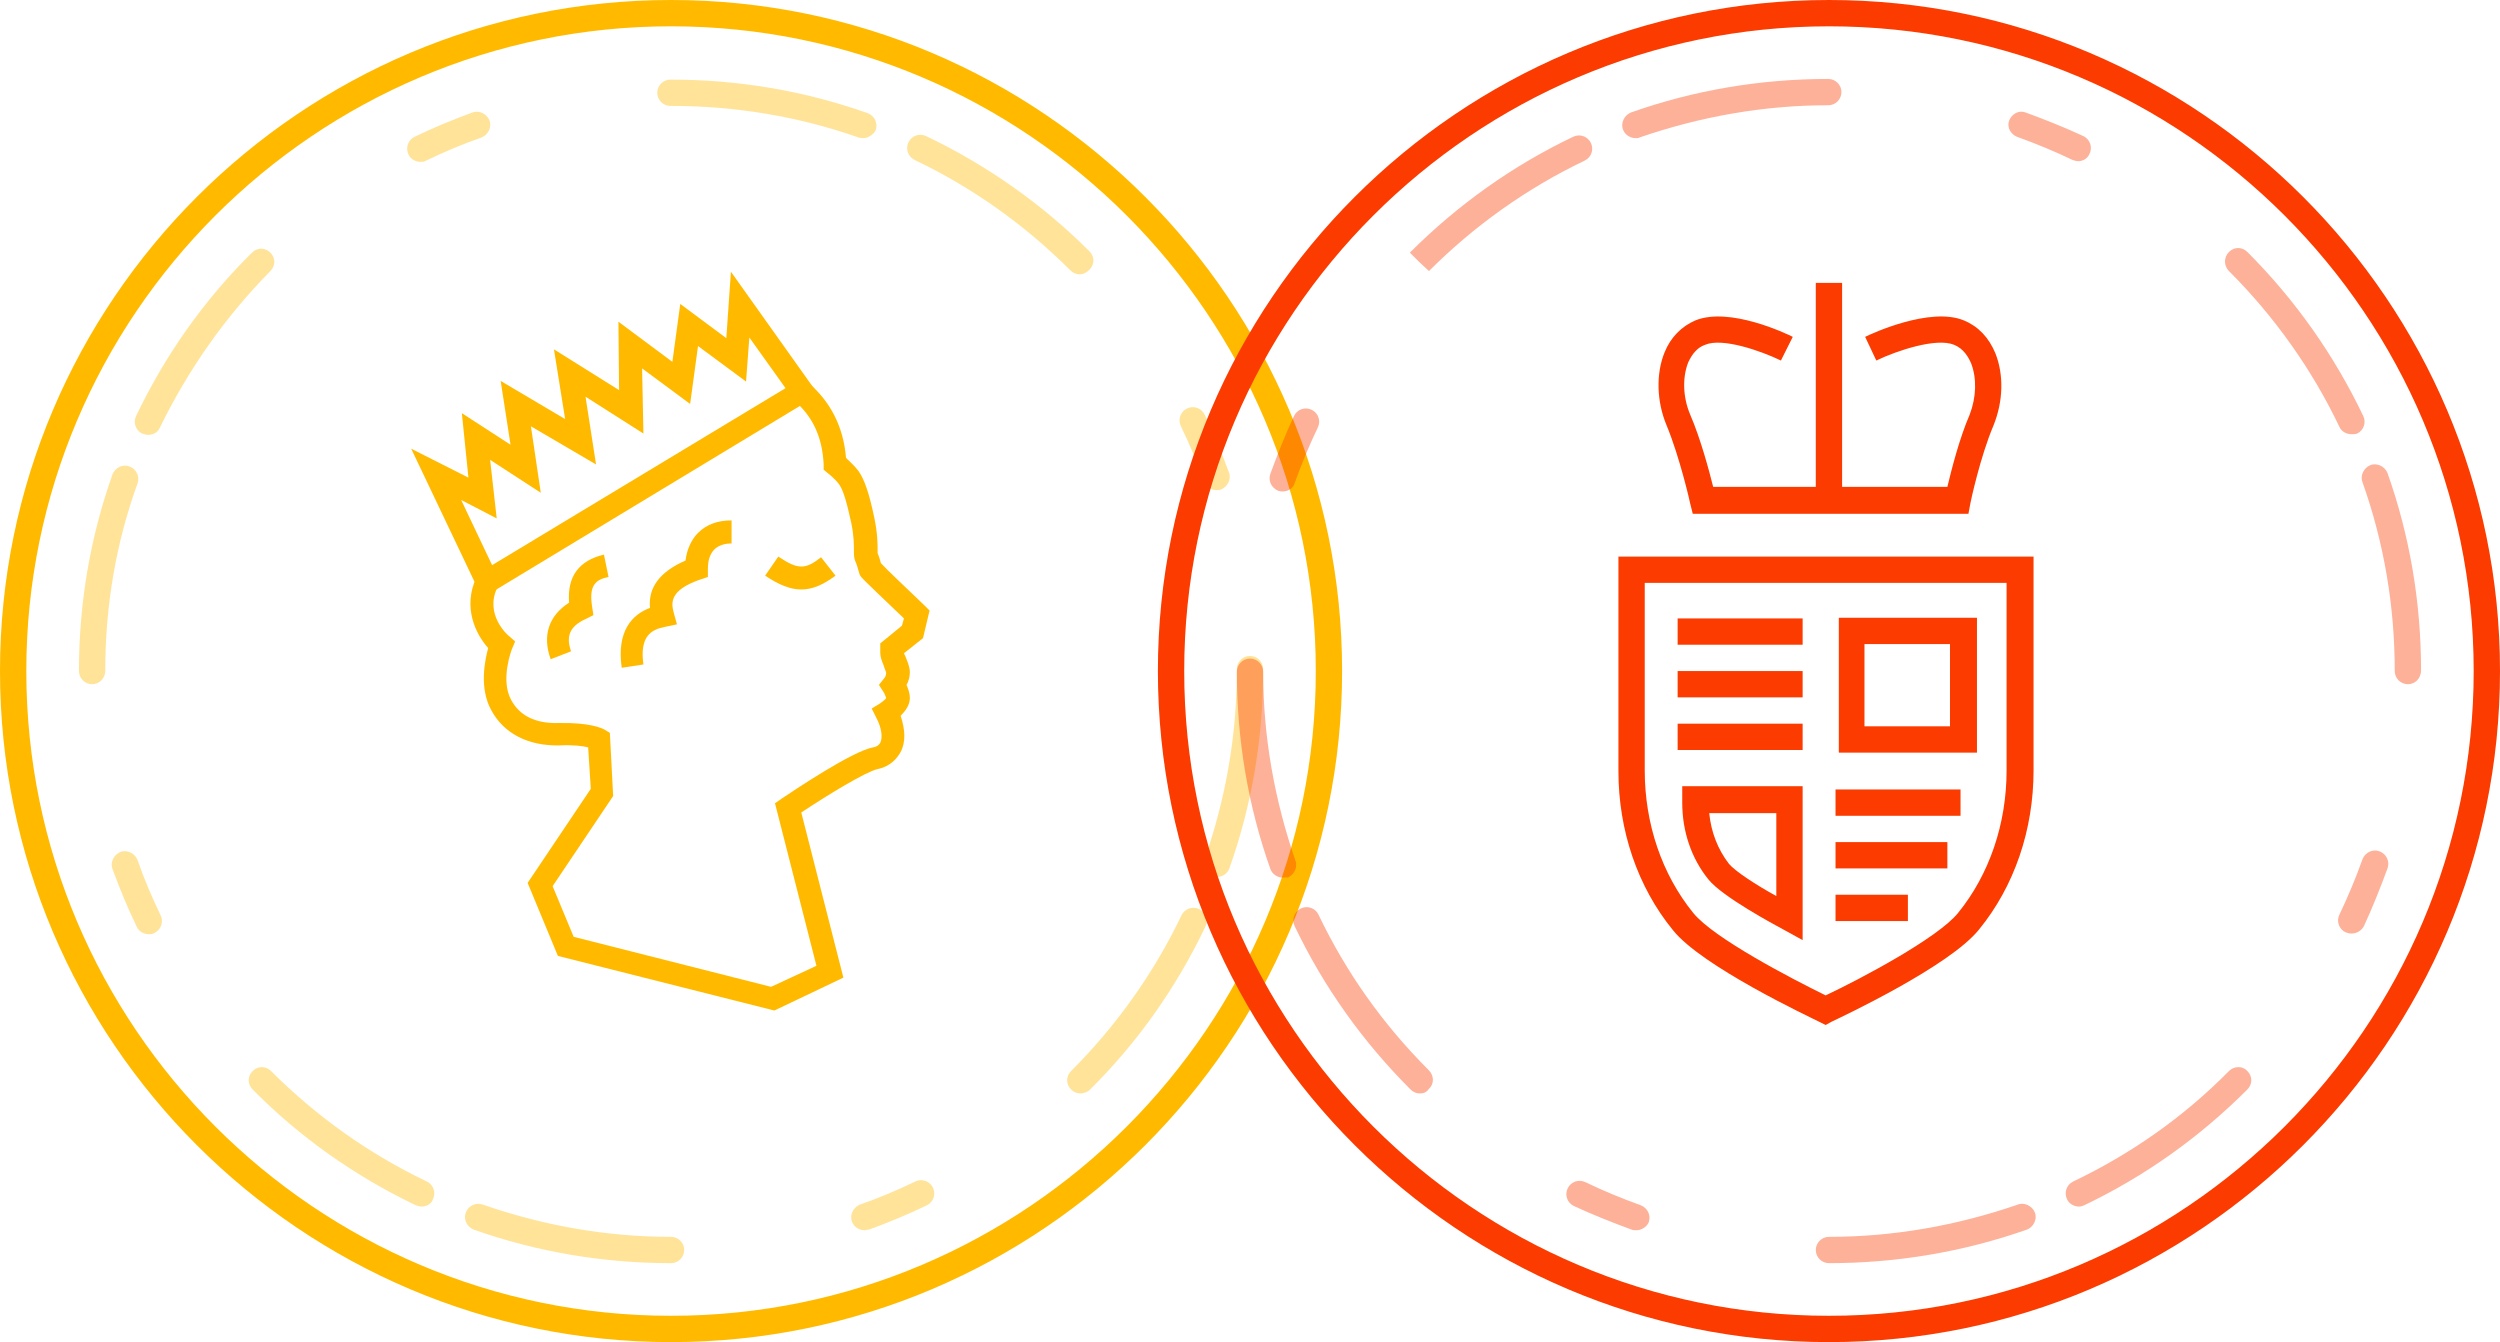 <?xml version="1.0" encoding="utf-8"?>
<!-- Generator: Adobe Illustrator 18.1.1, SVG Export Plug-In . SVG Version: 6.00 Build 0)  -->
<!DOCTYPE svg PUBLIC "-//W3C//DTD SVG 1.1//EN" "http://www.w3.org/Graphics/SVG/1.1/DTD/svg11.dtd">
<svg version="1.1" id="Coin-1" xmlns="http://www.w3.org/2000/svg" xmlns:xlink="http://www.w3.org/1999/xlink" x="0px" y="0px"
	 viewBox="0 0 380 204" enable-background="new 0 0 380 204" xml:space="preserve">
<g>
	<g>
		<path fill="#FFBA00" d="M102,204C45.8,204,0,158.2,0,102S45.8,0,102,0s102,45.8,102,102S158.2,204,102,204z M102,4
			C48,4,4,48,4,102c0,54,44,98,98,98c54,0,98-44,98-98C200,48,156,4,102,4z"/>
	</g>
	<g opacity="0.4">
		<g>
			<path fill="#FFBA00" d="M102,192L102,192c-10.3,0-20.4-1.7-30-5.1c-1-0.4-1.6-1.5-1.2-2.6c0.4-1,1.5-1.6,2.6-1.2
				c9.2,3.2,18.8,4.9,28.6,4.9c1.1,0,2,0.9,2,2S103.1,192,102,192z M131.4,187c-0.8,0-1.6-0.5-1.9-1.3c-0.4-1,0.2-2.2,1.2-2.6
				c2.9-1,5.7-2.2,8.4-3.5c1-0.5,2.2-0.1,2.7,0.9s0.1,2.2-0.9,2.7c-2.9,1.4-5.8,2.6-8.8,3.7C131.8,186.9,131.6,187,131.4,187z
				 M64.1,183.4c-0.3,0-0.6-0.1-0.9-0.2c-9.2-4.4-17.6-10.3-24.8-17.6c-0.8-0.8-0.8-2,0-2.8c0.8-0.8,2-0.8,2.8,0
				c6.9,6.9,14.9,12.6,23.7,16.8c1,0.5,1.4,1.7,0.9,2.7C65.6,183,64.8,183.4,64.1,183.4z M164.2,166.2c-0.5,0-1-0.2-1.4-0.6
				c-0.8-0.8-0.8-2,0-2.8c6.9-6.9,12.6-14.9,16.8-23.7c0.5-1,1.7-1.4,2.7-0.9c1,0.5,1.4,1.7,0.9,2.7c-4.4,9.2-10.3,17.6-17.6,24.8
				C165.3,166,164.7,166.2,164.2,166.2z M22.6,142c-0.7,0-1.5-0.4-1.8-1.1c-1.4-2.9-2.6-5.8-3.7-8.8c-0.4-1,0.2-2.2,1.2-2.6
				c1-0.4,2.2,0.2,2.6,1.2c1,2.9,2.2,5.7,3.5,8.4c0.5,1,0.1,2.2-0.9,2.7C23.2,142,22.9,142,22.6,142z M185,133.3
				c-0.2,0-0.4,0-0.7-0.1c-1-0.4-1.6-1.5-1.2-2.6c3.2-9.2,4.9-18.8,4.9-28.7v-0.2c0-1.1,0.9-2,2-2s2,0.9,2,2v0.2
				c0,10.3-1.7,20.4-5.1,30C186.6,132.8,185.8,133.3,185,133.3z M14,104c-1.1,0-2-0.9-2-2V102c0-10.3,1.7-20.3,5.1-29.9
				c0.4-1,1.5-1.6,2.6-1.2c1,0.4,1.6,1.5,1.2,2.6C17.6,82.6,16,92.2,16,102C16,103.1,15.1,104,14,104z M184.9,74.5
				c-0.8,0-1.6-0.5-1.9-1.3c-1-2.9-2.2-5.7-3.5-8.4c-0.5-1-0.1-2.2,0.9-2.7c1-0.5,2.2-0.1,2.7,0.9c1.4,2.9,2.6,5.8,3.7,8.8
				c0.4,1-0.2,2.2-1.2,2.6C185.4,74.5,185.2,74.5,184.9,74.5z M22.5,66.1c-0.3,0-0.6-0.1-0.9-0.2c-1-0.5-1.4-1.7-0.9-2.7
				c4.4-9.2,10.3-17.6,17.6-24.8c0.8-0.8,2-0.8,2.8,0c0.8,0.8,0.8,2,0,2.8C34.2,48.2,28.6,56.2,24.3,65C24,65.7,23.3,66.1,22.5,66.1
				z M164.1,41.7c-0.5,0-1-0.2-1.4-0.6c-6.9-6.9-14.9-12.6-23.7-16.8c-1-0.5-1.4-1.7-0.9-2.7c0.5-1,1.7-1.4,2.7-0.9
				c9.2,4.4,17.6,10.3,24.8,17.5c0.8,0.8,0.8,2,0,2.8C165.1,41.5,164.6,41.7,164.1,41.7z M63.9,24.6c-0.7,0-1.5-0.4-1.8-1.1
				c-0.5-1-0.1-2.2,0.9-2.7c2.9-1.4,5.8-2.6,8.8-3.7c1-0.4,2.2,0.2,2.6,1.2c0.4,1-0.2,2.2-1.2,2.6c-2.9,1-5.7,2.2-8.4,3.5
				C64.5,24.6,64.2,24.6,63.9,24.6z M131.2,21c-0.2,0-0.4,0-0.7-0.1c-9.1-3.2-18.7-4.8-28.5-4.8h-0.1c-1.1,0-2-0.9-2-2s0.9-2,2-2
				h0.1c10.2,0,20.3,1.7,29.9,5.1c1,0.4,1.6,1.5,1.2,2.6C132.8,20.4,132,21,131.2,21z"/>
		</g>
	</g>
	<g>
		<g>
			<path fill="#FFBA00" d="M117.7,153.6l-32.9-8.3l-4.6-11.1l9.6-14.3l-0.4-6.3c-0.8-0.2-2.2-0.4-4.4-0.3c-4.7,0.1-8.4-1.8-10.3-5.3
				c-1.9-3.4-1-7.6-0.5-9.5c-1.9-2.1-3.9-6.2-1.8-10.7l3.2,1.5c-2,4.1,1.6,7.3,1.8,7.4l0.9,0.8l-0.5,1.2c0,0-1.8,4.6-0.1,7.7
				c1.3,2.4,3.7,3.6,7.2,3.5c4.8-0.1,6.6,0.8,7,1l0.8,0.5l0.5,9.6l-9.2,13.7l3.2,7.7l30,7.6l6.9-3.2l-6.3-24.7l1-0.7
				c1.8-1.2,10.7-7.2,13.9-7.8c0.7-0.1,1-0.5,1.1-0.7c0.4-0.8,0.2-2.3-0.6-3.8l-0.7-1.4l1.3-0.8c0.3-0.2,0.8-0.6,0.9-0.8
				c-0.1-0.3-0.3-0.8-0.4-0.9l-0.7-1.1l0.8-1c0.2-0.2,0.3-0.6,0.3-0.8c0-0.2-0.3-0.8-0.4-1.2c-0.3-0.7-0.5-1.3-0.5-1.9v-1.4l3.3-2.7
				l0.3-1.1c-2.5-2.4-6.1-5.8-6.5-6.3l-0.2-0.3l-0.1-0.3c-0.2-0.6-0.4-1.5-0.6-1.8c-0.2-0.5-0.2-1-0.2-1.6c0-0.9,0-2.2-0.4-4.2
				c-0.7-3.2-1.2-4.9-1.8-5.8c-0.6-0.9-1.8-1.8-1.8-1.8l-0.6-0.5l0-0.8c-0.2-4.2-1.7-7.4-4.6-9.8l2.2-2.7c3.4,2.9,5.4,6.7,5.8,11.5
				c0.5,0.5,1.3,1.2,1.9,2c0.9,1.3,1.6,3.3,2.4,7.1c0.5,2.4,0.5,4,0.5,4.9c0,0.2,0,0.3,0,0.5c0.2,0.4,0.4,1.1,0.5,1.5
				c0.8,0.9,3.9,3.8,6.7,6.5l0.7,0.7l-1,4.2l-2.9,2.3c0.1,0.1,0.1,0.3,0.2,0.4c0.3,0.8,0.7,1.6,0.7,2.5c0,0.7-0.2,1.4-0.5,1.9
				c0.2,0.5,0.5,1.2,0.5,2c0,1.1-0.7,2-1.4,2.7c0.7,2.1,0.8,4,0,5.5c-0.5,0.9-1.5,2.2-3.5,2.6c-1.8,0.4-7.7,4-11.6,6.6l6.4,25.1
				L117.7,153.6z"/>
		</g>
		<g>
			<path fill="none" stroke="#FFBA00" stroke-width="4" stroke-miterlimit="10" d="M121.9,59.5"/>
		</g>
		<g>
			<path fill="#FFBA00" d="M73.3,90.9L62.5,68.2l8.7,4.4l-1-9.8l7.4,4.8l-1.5-9.7l9.8,5.8l-1.7-10.6l9.9,6.2L94,48.9l8.2,6.1
				l1.2-8.8l7,5.2l0.7-10.1L124.4,60L73.3,90.9z M70.1,76l4.7,9.9L119.4,59l-5.5-7.7l-0.5,6.7l-7.3-5.4l-1.2,8.8l-7.3-5.4l0.2,9.9
				l-8.8-5.6l1.6,10.3l-9.9-5.8l1.5,10.1l-7.7-5l1,8.9L70.1,76z"/>
		</g>
		<g>
			<path fill="#FFBA00" d="M121.8,89.6c-1.7,0-3.4-0.7-5.5-2.1l2-2.9c3.1,2.1,4.2,1.9,6.5,0.1l2.2,2.8
				C125.1,88.9,123.5,89.6,121.8,89.6z"/>
		</g>
		<g>
			<path fill="#FFBA00" d="M94.5,101.5c-0.8-5.6,1.6-8.1,4.3-9.1c-0.3-3.1,1.5-5.5,5.4-7.2c0.2-1.7,0.9-3.2,1.9-4.2
				c1.3-1.3,3-1.9,5.1-1.9v3.5c-0.8,0-1.9,0.2-2.6,0.9c-0.7,0.7-1,1.7-1,3l0,1.2l-1.2,0.4c-4.6,1.6-4.4,3.5-4,5l0.5,1.8l-1.9,0.4
				c-2,0.4-3.8,1.4-3.2,5.7L94.5,101.5z"/>
		</g>
		<g>
			<path fill="#FFBA00" d="M83.7,100.2c-1.3-3.6-0.3-6.6,2.8-8.6c-0.3-4,1.5-6.4,5.3-7.3l0.7,3.4c-2,0.4-3,1.3-2.5,4.5l0.2,1.3
				l-1.2,0.6c-2.4,1.1-3,2.6-2.2,4.9L83.7,100.2z"/>
		</g>
	</g>
</g>
<g>
	<g>
		<path fill="#FC3B00" d="M278,204c-56.2,0-102-45.8-102-102S221.8,0,278,0s102,45.8,102,102S334.2,204,278,204z M278,4
			c-54,0-98,44-98,98c0,54,44,98,98,98s98-44,98-98C376,48,332,4,278,4z"/>
	</g>
	<g opacity="0.4">
		<g>
			<path fill="#FC3B00" d="M278,192c-1.1,0-2-0.9-2-2s0.9-2,2-2c9.8,0,19.4-1.7,28.7-4.9c1-0.4,2.2,0.2,2.6,1.2
				c0.4,1-0.2,2.2-1.2,2.6C298.4,190.3,288.3,192,278,192L278,192z M248.7,187c-0.2,0-0.4,0-0.7-0.1c-3-1.1-6-2.3-8.8-3.6
				c-1-0.5-1.4-1.7-0.9-2.7c0.5-1,1.7-1.4,2.7-0.9c2.7,1.3,5.6,2.5,8.4,3.5c1,0.4,1.6,1.5,1.2,2.6C250.3,186.5,249.5,187,248.7,187z
				 M316,183.4c-0.7,0-1.5-0.4-1.8-1.1c-0.5-1-0.1-2.2,0.9-2.7c8.8-4.2,16.8-9.8,23.7-16.8c0.8-0.8,2.1-0.8,2.8,0
				c0.8,0.8,0.8,2,0,2.8l0,0c-7.3,7.3-15.6,13.2-24.8,17.6C316.6,183.3,316.3,183.4,316,183.4z M215.8,166.2c-0.5,0-1-0.2-1.4-0.6
				l0,0c-7.3-7.3-13.2-15.6-17.6-24.8c-0.5-1-0.1-2.2,0.9-2.7c1-0.5,2.2-0.1,2.7,0.9c4.2,8.8,9.8,16.7,16.8,23.7
				c0.8,0.8,0.8,2.1,0,2.8C216.8,166.1,216.3,166.2,215.8,166.2z M357.4,141.9c-0.3,0-0.6-0.1-0.9-0.2c-1-0.5-1.4-1.7-0.9-2.7
				c1.3-2.7,2.5-5.6,3.5-8.4c0.4-1,1.5-1.6,2.6-1.2c1,0.4,1.6,1.5,1.2,2.6c-1.1,3-2.3,6-3.6,8.8
				C358.9,141.5,358.2,141.9,357.4,141.9z M195,133.4c-0.8,0-1.6-0.5-1.9-1.3c-3.4-9.6-5.1-19.7-5.1-30c0-1.1,0.9-2,2-2h0
				c1.1,0,2,0.9,2,2c0,9.8,1.7,19.4,4.9,28.7c0.4,1-0.2,2.2-1.2,2.6C195.5,133.3,195.2,133.4,195,133.4z M366,104c-1.1,0-2-0.9-2-2
				c0-9.8-1.6-19.4-4.9-28.7c-0.4-1,0.2-2.2,1.2-2.6c1-0.4,2.2,0.2,2.6,1.2c3.4,9.6,5.1,19.7,5.1,30C368,103.1,367.1,104,366,104z
				 M195,74.7c-0.2,0-0.4,0-0.7-0.1c-1-0.4-1.6-1.5-1.2-2.6c1.1-3,2.3-6,3.6-8.8c0.5-1,1.7-1.4,2.7-0.9c1,0.5,1.4,1.7,0.9,2.7
				c-1.3,2.7-2.5,5.6-3.5,8.4C196.6,74.2,195.8,74.7,195,74.7z M357.4,66c-0.7,0-1.5-0.4-1.8-1.1c-4.2-8.8-9.9-16.8-16.8-23.7
				c-0.8-0.8-0.8-2.1,0-2.9c0.8-0.8,2-0.8,2.8,0l-1.4,1.4l1.4-1.4c7.3,7.3,13.2,15.7,17.6,24.9c0.5,1,0.1,2.2-0.9,2.7
				C358,66,357.7,66,357.4,66z M217.2,41.2l-1.5-1.4l-1.4-1.4c7.3-7.3,15.6-13.2,24.8-17.6c1-0.5,2.2-0.1,2.7,0.9
				c0.5,1,0.1,2.2-0.9,2.7C232.1,28.6,224.1,34.3,217.2,41.2z M315.9,24.5c-0.3,0-0.6-0.1-0.9-0.2c-2.7-1.3-5.6-2.5-8.4-3.5
				c-1-0.4-1.6-1.5-1.2-2.5s1.5-1.6,2.5-1.2c3,1.1,6,2.3,8.8,3.6c1,0.5,1.4,1.7,0.9,2.7C317.3,24.1,316.6,24.5,315.9,24.5z
				 M248.6,21c-0.8,0-1.6-0.5-1.9-1.3c-0.4-1,0.2-2.2,1.2-2.6c9.6-3.4,19.7-5.1,30-5.1c0,0,0,0,0,0c1.1,0,2,0.9,2,2c0,1.1-0.9,2-2,2
				c-9.8,0-19.4,1.7-28.7,4.9C249.1,21,248.8,21,248.6,21z"/>
		</g>
	</g>
	<g>
		<g>
			<g>
				<g>
					<path fill="#FC3B00" d="M303.3,53.7c-1-2.4-2.6-4.1-4.8-5c-5.1-2.1-14,2-15,2.5l1.7,3.6c3.1-1.5,9.1-3.5,11.8-2.4
						c1.5,0.6,2.2,1.9,2.6,2.8c0.9,2.3,0.8,5.2-0.2,7.8c-1.6,3.7-2.8,8.5-3.4,11h-10h-2h-23.6c-0.6-2.4-1.9-7.3-3.5-11
						c-1.1-2.6-1.2-5.6-0.3-7.9c0.6-1.3,1.4-2.3,2.6-2.7c2.6-1.1,8.4,0.9,11.5,2.4l1.8-3.6c-1-0.5-9.6-4.6-14.8-2.5
						c-2.1,0.9-3.8,2.6-4.7,4.9c-1.3,3.2-1.2,7.4,0.3,11c2,4.8,3.6,11.8,3.6,11.9l0.4,1.6H284h2h13.2l0.3-1.6
						c0-0.1,1.5-7.1,3.5-11.8C304.5,61,304.6,57,303.3,53.7z"/>
				</g>
				<g>
					<rect x="276" y="43" fill="#FC3B00" width="4" height="33"/>
				</g>
			</g>
		</g>
		<g>
			<path fill="#FC3B00" d="M277.5,155.8l-0.8-0.4c-1.8-0.9-18-8.5-22.4-14c-5.4-6.6-8.3-15.2-8.3-24.2V84.6h63.1v32.5
				c0,9-2.9,17.6-8.3,24.2c-4.4,5.5-20.5,13.1-22.4,14L277.5,155.8z M250,88.6v28.5c0,8.1,2.6,15.8,7.4,21.7
				c3.1,3.8,14.8,9.9,20.1,12.5c5.3-2.5,17-8.7,20.1-12.5c4.8-5.9,7.4-13.6,7.4-21.7V88.6H250z"/>
		</g>
		<g>
			<g>
				<path fill="#FC3B00" d="M274,142.9l-2.9-1.6c-1.5-0.8-9.3-5-11.4-7.6c-2.6-3.2-4-7.3-4-11.7v-2.5H274V142.9z M259.8,123.6
					c0.3,2.9,1.3,5.5,3,7.7c0.9,1.1,4.1,3.2,7.2,4.9v-12.6H259.8z"/>
			</g>
		</g>
		<g>
			<path fill="#FC3B00" d="M300.5,114.4h-21V93.9h21V114.4z M283.4,110.4h13V97.9h-13V110.4z"/>
		</g>
		<g>
			<rect x="255" y="94" fill="#FC3B00" width="19" height="4"/>
		</g>
		<g>
			<rect x="255" y="102" fill="#FC3B00" width="19" height="4"/>
		</g>
		<g>
			<rect x="255" y="110" fill="#FC3B00" width="19" height="4"/>
		</g>
		<g>
			<rect x="279" y="120" fill="#FC3B00" width="19" height="4"/>
		</g>
		<g>
			<rect x="279" y="128" fill="#FC3B00" width="17" height="4"/>
		</g>
		<g>
			<rect x="279" y="136" fill="#FC3B00" width="11" height="4"/>
		</g>
	</g>
</g>
</svg>
